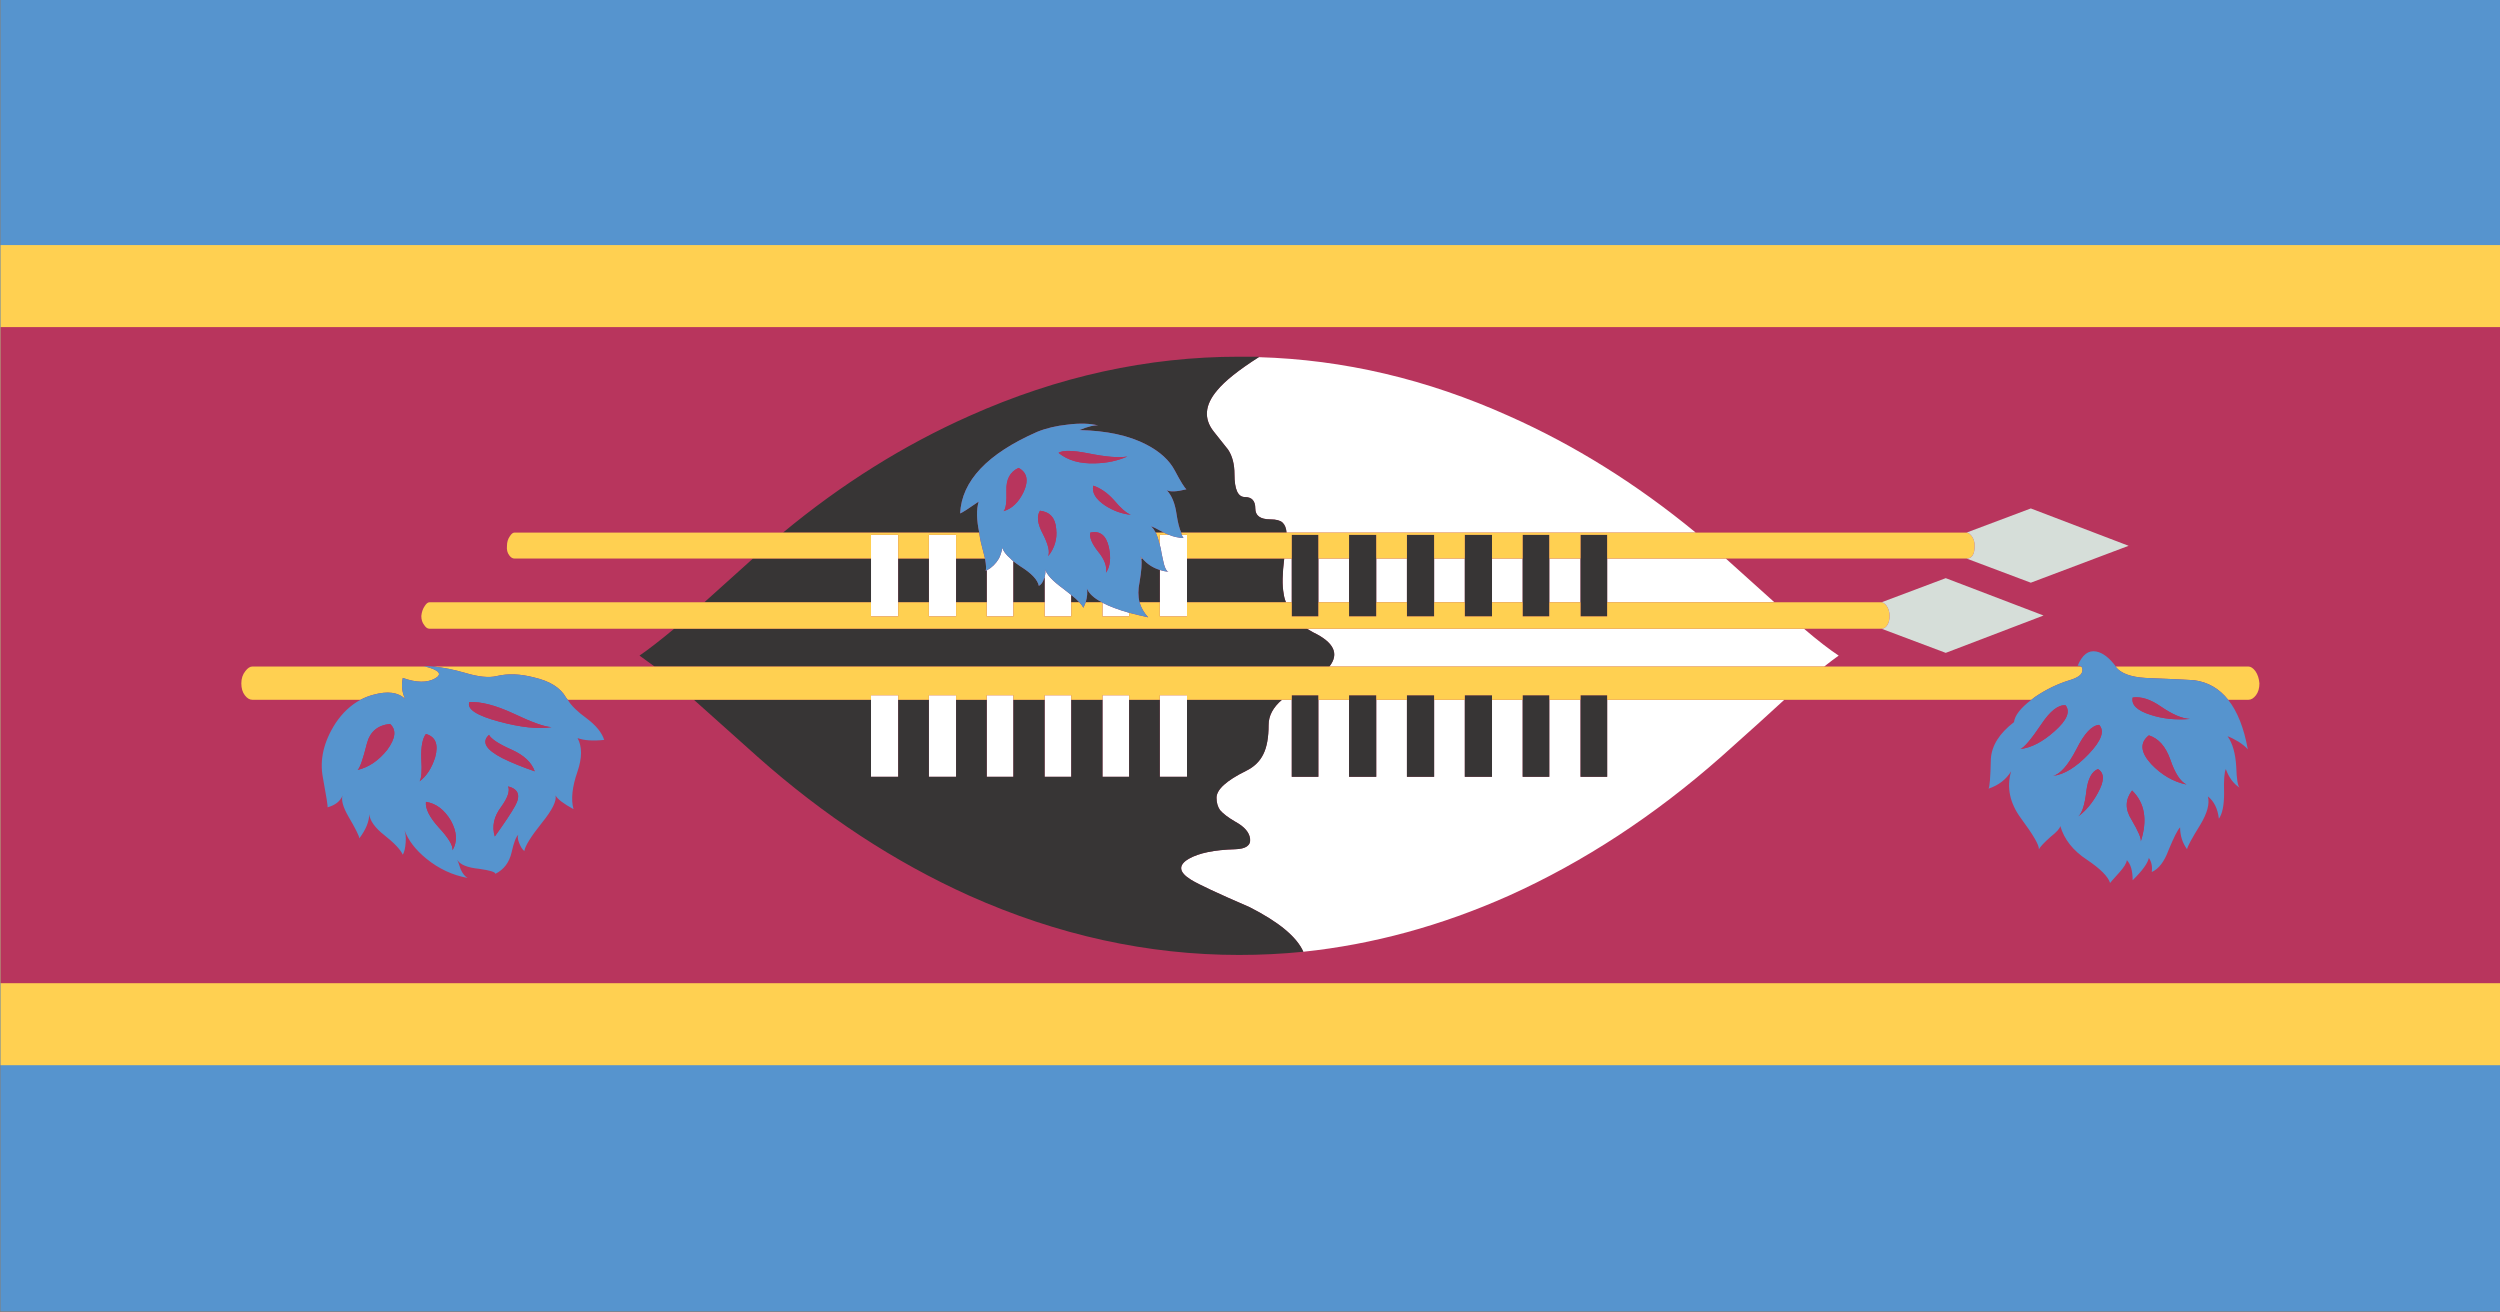<svg xmlns="http://www.w3.org/2000/svg" xmlns:xlink="http://www.w3.org/1999/xlink" preserveAspectRatio="none" width="200" height="105"><rect width="100%" height="100%" fill="#808080" stroke="none"/><defs><path fill="#5694CE" d="M182.5 321.5v144h216v-144h-216z" id="a"/><path fill="#FFD051" d="M182.5 348.5v90h216v-90h-216z" id="b"/><path fill="#B8355D" d="M182.5 357.5v72h216v-72h-216z" id="c"/><g id="d"><path fill="#FFF" d="M260.05 398.4v-.5h-2.35v8.95h2.35v-8.45m5 0v-.5h-2.35v8.95h2.35v-8.45m4.95 0v-.5h-2.3v8.95h2.3v-8.45m5 0v-.5h-2.3v8.95h2.3v-8.45m5 0v-.5h-2.3v8.95h2.3v-8.45m5 0v-.5h-2.35v8.95H285v-8.45m31.3 8.45H314v-8.45h-2.65v8.45H309v-8.45h-2.65v8.45H304v-8.45h-2.65v8.45H299v-8.45h-2.65v8.45h-2.3v-8.45h-.85q-1.15 1.25-1.15 2.75 0 2.05-.45 3.2-.45 1.2-1.5 1.85-2.55 1.6-2.55 2.95 0 .8.3 1.35.4.6 1.35 1.3 1.15.8 1.25 1.85.1 1.1-1.3 1.15-2.7.1-4 1.05-1.4 1.05.2 2.3.95.75 5.05 3 3.8 2.45 4.65 4.9 9-1.2 17.75-6.15 9.7-5.55 18.35-15.25 3.8-4.3 5.45-6.25h-15.3v8.45H319v-8.45h-2.7v8.45m-4.95-19.15H314v-4.8h-2.65v4.8m-2.35-4.8h-2.65v4.8H309v-4.8m10 0h-2.7v4.8h2.7v-4.8m-17.65 0v4.8H304v-4.8h-2.65m-8 3.85q.05.5.2.95h.5v-4.8h-.65q-.25 2.5-.05 3.85m5.65-3.85h-2.65v4.8H299v-4.8m-7.8-22.1q-2.6 2.1-3.6 3.65-1.6 2.4-.3 4.5l1.25 2q.55 1.05.55 2.7 0 2.5.9 2.5t.9 1.25q0 1.2 1.3 1.2.75 0 1.05.35.3.35.35 1.1h35.35q-7.65-8-16.15-12.8-10.6-6.05-21.6-6.45M280 389.25v-.4q-1.4-.5-2.3-1.1v1.5h2.3m-7.25-5.15q.05.35-.05.85v4.3h2.3v-2.35l-.7-.7q-1.35-1.25-1.55-2.1m-2.75-.9q-.15-.15-.25-.3-.6-.65-.7-1.2-.1.7-.3 1.2-.4.85-1.05 1.3v5.05h2.3v-6.05m13.45-2.9h-.8v1.1q.1.4.15.9.05.35.1.6.2 1.35.5 1.45-.4-.05-.75-.2v5.1H285v-8.95h-.45q.05.2.15.35-.7-.05-1.25-.35m-20.75 0V389.25h2.35v-8.95h-2.35m-2.65 2.6v-2.6h-2.35V389.25h2.35v-6.35m81.25 10.65q-1.2-1-3-2.95h-42.95q.25.2.55.4 2.7 1.65 1.4 3.75h42.75q.7-.7 1.25-1.2m-5.55-5.85l-4.2-4.8H321.3v4.8h14.45z"/><path fill="#373535" d="M285 398.4v8.45h-2.35v-8.45H280v8.45h-2.3v-8.45H275v8.45h-2.3v-8.45H270v8.45h-2.3v-8.45h-2.65v8.45h-2.35v-8.45h-2.65v8.45h-2.35v-8.45h-15.3q1.7 1.95 5.5 6.25 8.6 9.7 18.3 15.25 11.45 6.5 23.3 6.5 2.8 0 5.55-.35-.85-2.45-4.65-4.9-4.1-2.25-5.05-3-1.6-1.25-.2-2.3 1.3-.95 4-1.05 1.4-.05 1.3-1.15-.1-1.05-1.25-1.85-.95-.7-1.35-1.3-.3-.55-.3-1.35 0-1.35 2.55-2.95 1.05-.65 1.5-1.85.45-1.15.45-3.2 0-1.5 1.15-2.75H285m9.05-.5v8.95h2.3v-8.95h-2.3m4.95 0v8.95h2.35v-8.95H299m5 0v8.95h2.35v-8.95H304m5 0v8.95h2.35v-8.95H309m5 0v8.95h2.3v-8.95H314m5 0v8.95h2.3v-8.95H319m-7.65-15v-2.6H309V389.25h2.35v-6.35m-5-2.6H304V389.25h2.35v-8.95m14.95 2.6v-2.6H319V389.25h2.3v-6.35m-5 0v-2.6H314V389.25h2.3v-6.35m-22.9 0H285v4.8h8.55q-.15-.45-.2-.95-.2-1.35.05-3.85m.65-2.6V389.25h2.3v-8.95h-2.3m7.3 2.6v-2.6H299V389.25h2.35v-6.35m-25.1 4.8h1.4q-1-.65-1.3-1.5.1.6-.1 1.5m-1.25-.8v.8h.7q-.25-.35-.7-.8m-2.3-1.95q-.002.053-.05.15-.15.6-.45.8-.15-1-1.6-2.15-.35-.3-.6-.55v4.5h2.7v-2.75m-5.15-2.05h-2.5v4.8h2.65v-3.5q-.05 0-.1.05.1-.25-.05-1.35m13.6 0h-.1q.1.75-.15 2.6-.2 1.2 0 2.2h1.75v-3.55q-.9-.35-1.5-1.25m.75-3.55q.2.25.4.7h.7q-.95-.65-1.1-.7m-24.2 3.55h-10.2l-4.2 4.8h14.4v-4.8m5 0h-2.65v4.8h2.65v-4.8m13-14.1q3.55.1 5.8 1.6 1.75 1.15 2.45 2.85.75 1.8 1 2.05-1.25.4-1.7.1.65.85.85 2.65.15 1.3.4 2h9.1q-.05-.75-.35-1.1-.3-.35-1.05-.35-1.3 0-1.3-1.2 0-1.25-.9-1.25t-.9-2.5q0-1.65-.55-2.7l-1.25-2q-1.3-2.1.3-4.5 1-1.55 3.6-3.65l.05-.05h-1.75q-11.85 0-23.3 6.5-8.5 4.8-16.1 12.8h16.95q-.35-2.1-.05-3.4-1.3 1.15-1.6 1.3.2-5.35 6.65-8.95 1.15-.6 2.65-.8 1.55-.25 2.65.1-.5-.1-1.65.5m-38 24.75q.55.5 1.3 1.2h58.3q1.3-2.1-1.4-3.75-.3-.2-.55-.4H240.7q-1.85 1.95-3 2.95z"/><path fill="#FFD051" d="M280.95 382.65q.067.119.1.25h.1q-.11-.11-.2-.25m1.7-2.35h.8q-.25-.1-.45-.25h-.7q.2.55.35 1.35v-1.1m-56.2 2.25q.2.35.45.35h30.8v-2.6h2.35v2.6h2.65v-2.6h2.35v2.6h2.5q-.15-.7-.35-1.75-.1-.55-.15-1.1H226.9q-.2 0-.4.4-.25.45-.25 1.05-.05.65.2 1.05m-22.2 12.2q-.3 0-.6.5-.35.55-.35 1.35t.3 1.3q.3.5.65.5h9.35q.5-.35 1.1-.55 1.85-.65 2.75.45-.4-1.05-.2-2.3 1.75.8 2.8.05.95-.7-.85-1.3h-14.95m161 0v.05q.65 1.05 2.55 1.2 3.85.2 4.2.25 1.8.3 2.95 2.15h1.75q.35 0 .65-.5.3-.5.3-1.3-.05-.8-.35-1.35-.3-.5-.6-.5h-11.45m-2.9.5q.05-.35-.1-.5H219.9q1.25.15 2.75.7 1.7.65 2.7.35 1.45-.45 3.25.15 2.05.6 2.75 2.2.05.1.15.25H257.7v-.5h2.35v.5h2.65v-.5h2.35v.5h2.65v-.5h2.3v.5h2.7v-.5h2.3v.5h2.7v-.5h2.3v.5h2.65v-.5H285v.5H294.05v-.5h2.3v.5H299v-.5h2.35v.5H304v-.5h2.35v.5H309v-.5h2.35v.5H314v-.5h2.3v.5h2.7v-.5h2.3v.5H357.95l.3-.3q1.45-1.25 3-1.85 1.05-.4 1.1-1m-16.65-6.05q0-.6-.25-1.1-.25-.4-.45-.4h-23.7v1.55H319v-1.55h-2.7v1.55H314v-1.55h-2.65v1.55H309v-1.55h-2.65v1.55H304v-1.55h-2.65v1.55H299v-1.55h-2.65v1.55h-2.3v-1.55H285v1.55h-2.35v-1.55h-1.75q.2.9.75 1.65-.9-.25-1.65-.5v.4h-2.3v-1.5q-.05 0-.05-.05h-1.4l-.2.6q-.1-.25-.35-.6h-.7v1.55h-2.3v-1.55H270v1.55h-2.3v-1.55h-2.65v1.55h-2.35v-1.55h-2.65v1.55h-2.35v-1.55h-38.15q-.2 0-.4.4-.25.45-.3 1.1 0 .6.25 1 .2.4.45.4H345q.3 0 .5-.4t.2-1m7.1-8.75q-.25-.4-.45-.4H284.5q0 .15.05.25h.45v2.6h9.05v-2.6h2.3v2.6H299v-2.6h2.35v2.6H304v-2.6h2.35v2.6H309v-2.6h2.35v2.6H314v-2.6h2.3v2.6h2.7v-2.6h2.3v2.6h31.05q.7 0 .7-1.4 0-.6-.25-1.05z"/><path fill="#5694CE" d="M281.5 370.4q-2.25-1.5-5.8-1.6 1.15-.6 1.65-.5-1.1-.35-2.65-.1-1.5.2-2.65.8-6.45 3.6-6.65 8.95.3-.15 1.6-1.3-.3 1.3.05 3.4.05.55.15 1.1.2 1.05.35 1.75.15 1.1.05 1.35.05-.05.1-.05.65-.45 1.05-1.3.2-.5.3-1.2.1.55.7 1.2.1.15.25.3.25.25.6.55 1.45 1.15 1.6 2.15.3-.2.45-.8.048-.097.05-.15.1-.5.05-.85.2.85 1.55 2.1l.7.7q.45.45.7.8.25.35.35.6l.2-.6q.2-.9.1-1.5.3.85 1.3 1.5 0 .05.05.05.9.6 2.3 1.1.75.25 1.65.5-.55-.75-.75-1.65-.2-1 0-2.2.25-1.85.15-2.6-.033-.131-.1-.25.09.14.2.25.6.9 1.5 1.25.35.15.75.2-.3-.1-.5-1.45-.05-.25-.1-.6-.05-.5-.15-.9-.15-.8-.35-1.35-.2-.45-.4-.7.15.05 1.1.7.2.15.45.25.55.3 1.25.35-.1-.15-.15-.35-.05-.1-.05-.25-.25-.7-.4-2-.2-1.8-.85-2.65.45.3 1.7-.1-.25-.25-1-2.05-.7-1.7-2.45-2.85m-4.4 2.05q-2 .1-3.2-1.15.55-.45 2.55.05 2.35.6 3.4.35-1.25.7-2.75.75m.85 4.65q-1.25-1.05-1.05-2.2.95.4 1.8 1.6.85 1.3 1.45 1.6-1.15-.15-2.2-1m-.65 5q-.8-1.3-.65-2.05 1.25-.35 1.6 1.6.3 1.8-.25 2.8.15-1.05-.7-2.35m-7.9-6.7q-.05-1.8 1.05-2.45 1.1.75.45 2.6-.65 1.75-1.75 2.15.3-.35.25-2.3m3.15 4.8q-.7-1.65-.25-2.55 1.3.2 1.4 2 .15 1.65-.7 3 .25-.7-.45-2.45m-49.9 15.25q-1.5-.55-2.75-.7-.45-.05-.85-.05.097.048.15.05 1.8.6.85 1.3-1.05.75-2.8-.05-.2 1.25.2 2.3-.9-1.1-2.75-.45-.6.2-1.1.55-1.25.85-2.15 2.55-1.55 3.05-1.1 6 .45 3.1.4 3.25 1-.35 1.3-1.3-.2.75.5 2.3.9 1.95.95 2.4.85-1.45.85-2.65.1 1.1 1.3 2.3 1.3 1.3 1.6 2.15.2-.4.25-1.35.048-.775-.1-1.35.466 1.666 1.9 3.15 1.6 1.65 3.55 2.1-.35-.25-.6-.95-.2-.8-.3-1.05.35.8 1.9 1 1.4.25 1.4.55 1.1-.7 1.4-2.35.3-1.7.6-1.95-.15.25.05.9t.45.9q.1-.85 1.55-3.15 1.3-2.05 1.15-2.95.25.6 1.55 1.5-.35-1.6.35-4.15.6-2.25 0-3.65.85.4 2.3.2-.3-1.2-1.5-2.35-1.2-1.1-1.65-2.05-.1-.15-.15-.25-.7-1.6-2.75-2.2-1.8-.6-3.25-.15-1 .3-2.7-.35m2.95 5.35q-2.95-1-2.6-2.15 1.5-.1 3.8 1.25 2.4 1.45 3.3 1.5-1.7.35-4.5-.6m.25 4q-2.15-1.4-1.15-2.55.3.7 2 1.65 1.55.9 1.95 2.35-1.7-.75-2.8-1.45m-.65 8.6q-.4-1.65.55-3.25.85-1.5.6-2.25 1.35.45.6 2.15-.45 1.05-1.75 3.35m-11.85-7.3q.3-.35.8-2.9.4-1.95 2-2.15.85.95-.25 2.85-1.1 1.75-2.55 2.2m6.7-1.4q-.45 1.8-1.35 2.65.25-.5.15-2.5-.05-1.95.4-2.7 1.25.45.8 2.55m-.8 4.9q1.3.25 2.15 2.05.8 1.85.15 3.25.05-.8-1.2-2.5-1.2-1.7-1.1-2.8m143-14.85q.15.15.1.5-.05.6-1.1 1-1.55.6-3 1.85l-.3.3q-1.4 1.35-1.5 2.45-1.9 1.85-2 4.05-.05 2.95-.2 3.25 1.3-.55 1.95-1.9-.6 2.65.85 5.15 1.6 2.75 1.55 3.4.2-.45 1-1.35.8-.8.85-1.2.5 2.2 2.3 3.7 1.75 1.5 2 2.55.05-.1.8-1.15.6-.85.65-1.35.5.65.5 2.2 1.25-1.55 1.4-2.45.35.65.25 1.55.9-.5 1.45-2.4.7-2.15 1-2.5 0 1.35.6 2.4.05-.45 1.15-2.7.9-1.9.65-3.1.8.8.95 2.45.45-.8.45-2.8-.05-2.1.15-2.65.4 1.4 1.2 2.05-.25-.25-.3-2.3-.1-2.2-.75-3.35.35.15.95.6.6.5.8.85-.5-3.55-1.7-5.45-1.15-1.85-2.95-2.15-.35-.05-4.2-.25-1.9-.15-2.55-1.2v-.05q-.85-1.45-1.7-1.65-1-.25-1.6 1.55.2 0 .3.1m4.45 3.4q1.1-.2 2.45 1 1.5 1.3 2.5 1.35-1.85.2-3.4-.45-1.75-.7-1.55-1.9m1.6 7.3q-1.4-1.95-.2-3.15 1.25.5 1.85 2.65.6 2.25 1.4 2.75-1.7-.45-3.05-2.25m-.9 8.5q.1-.45-.8-2.4-.85-1.7.05-3.2 1.65 2.05.75 5.6M360.9 399q.65 1.05-.95 2.85-1.55 1.75-2.95 1.95.5-.25 1.8-2.7 1.15-2.2 2.1-2.1m-1.1 7.75q.95-.25 2.05-2.95 1-2.55 1.95-2.65.75 1-.9 3.2t-3.1 2.4m2.2 4.45q.5-.55.7-2.8.2-2 1-2.4.85.65 0 2.6-.7 1.65-1.7 2.6z"/><path fill="#B8355D" d="M272.3 377.65q-.45.9.25 2.55.7 1.75.45 2.45.85-1.35.7-3-.1-1.8-1.4-2m-1.85-4.7q-1.1.65-1.05 2.45.05 1.95-.25 2.3 1.1-.4 1.75-2.15.65-1.85-.45-2.6m6.2 7.1q-.15.75.65 2.05.85 1.3.7 2.35.55-1 .25-2.8-.35-1.95-1.6-1.6m.25-5.15q-.2 1.15 1.05 2.2 1.05.85 2.2 1-.6-.3-1.45-1.6-.85-1.2-1.8-1.6m-3-3.6q1.2 1.25 3.2 1.15 1.5-.05 2.75-.75-1.05.25-3.4-.35-2-.5-2.55-.05m-52.5 40.35q-.85-1.8-2.15-2.05-.1 1.1 1.1 2.8 1.25 1.7 1.2 2.5.65-1.4-.15-3.25m-2.7-4.3q.9-.85 1.35-2.65.45-2.1-.8-2.55-.45.75-.4 2.7.1 2-.15 2.5m-4.55-4.15q-.5 2.55-.8 2.9 1.45-.45 2.55-2.2 1.1-1.9.25-2.85-1.6.2-2 2.15m11.6 6.95q-.95 1.6-.55 3.25 1.3-2.3 1.75-3.35.75-1.7-.6-2.15.25.75-.6 2.25m-1.05-7.9q-1 1.15 1.15 2.55 1.1.7 2.8 1.45-.4-1.45-1.95-2.35-1.7-.95-2-1.65m-1.7-3.6q-.35 1.15 2.6 2.15 2.8.95 4.5.6-.9-.05-3.3-1.5-2.3-1.35-3.8-1.25m139.7 9.75q-.2 2.25-.7 2.8 1-.95 1.7-2.6.85-1.95 0-2.6-.8.4-1 2.4m-.85-4.6q-1.1 2.7-2.05 2.95 1.45-.2 3.1-2.4 1.65-2.2.9-3.2-.95.1-1.95 2.65m-1.9-1.95q1.6-1.8.95-2.85-.95-.1-2.1 2.1-1.3 2.45-1.8 2.7 1.4-.2 2.95-1.95m6.65 9.7q.9 1.95.8 2.4.9-3.55-.75-5.6-.9 1.5-.05 3.2m1.5-9.25q-1.2 1.2.2 3.15 1.35 1.8 3.05 2.25-.8-.5-1.4-2.75-.6-2.15-1.85-2.65m1.05-3.15q-1.35-1.2-2.45-1-.2 1.2 1.55 1.9 1.55.65 3.4.45-1-.05-2.5-1.35z"/><path fill="#D6DED9" d="M345.45 388.1q.25.5.25 1.1 0 .6-.2 1t-.5.4l5.55 2.65 8.45-4.1-8.45-4.1-5.55 2.65q.2 0 .45.4m6.9-8.05q.2 0 .45.4.25.45.25 1.05 0 1.4-.7 1.4l5.55 2.65 8.45-4.05-8.45-4.1-5.55 2.65z"/></g></defs><use xlink:href="#a" transform="matrix(.926 0 0 .729 -168.95 -234.45)"/><use xlink:href="#b" transform="matrix(.926 0 0 .729 -168.95 -234.45)"/><use xlink:href="#c" transform="matrix(.926 0 0 .729 -168.95 -234.45)"/><use xlink:href="#d" transform="matrix(.926 0 0 .729 -168.95 -234.45)"/></svg>